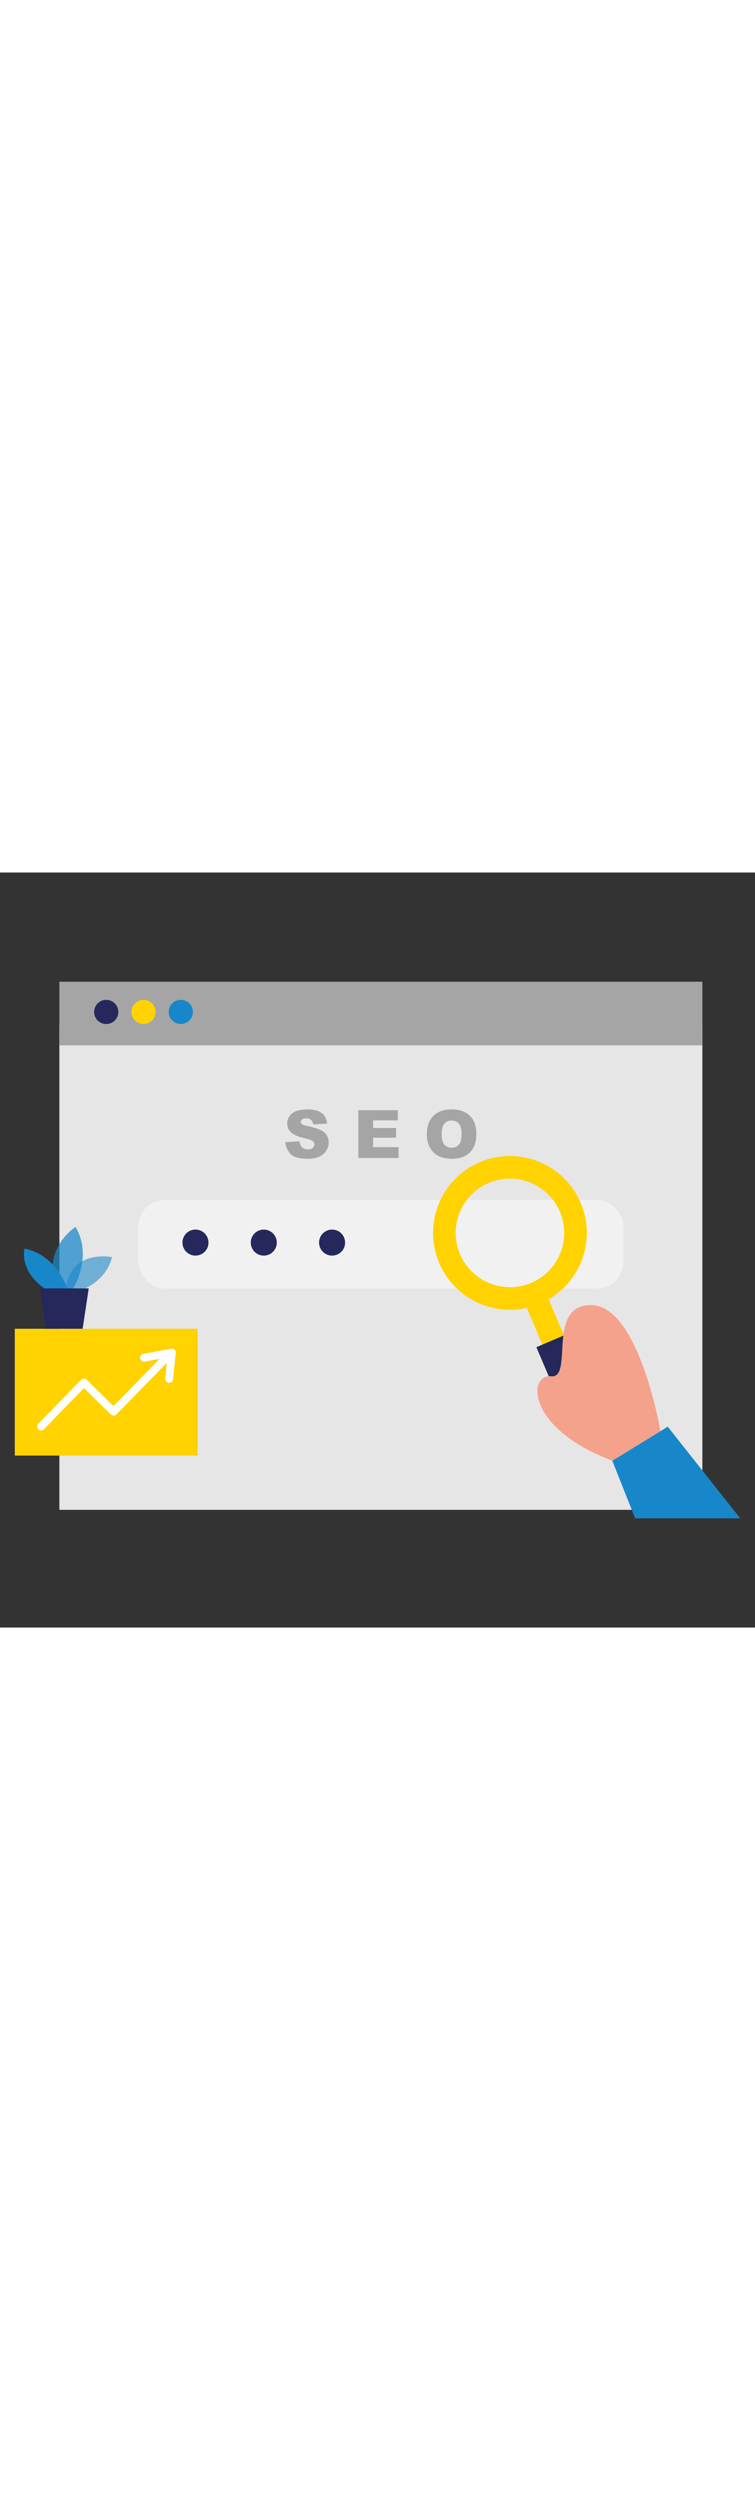 <svg id="_0528_seo" xmlns="http://www.w3.org/2000/svg" viewBox="0 0 500 500" data-imageid="seo-1-79" imageName="SEO 1" class="illustrations_image" style="width: 151px;"><rect x="0" y="0" width="500" height="500" fill="#333333" stroke="none"/><defs><style>.cls-1_seo-1-79{fill:#fff;}.cls-2_seo-1-79{fill:#f4a28c;}.cls-3_seo-1-79{fill:#a5a5a5;}.cls-4_seo-1-79{opacity:.58;}.cls-4_seo-1-79,.cls-5_seo-1-79,.cls-6_seo-1-79,.cls-7_seo-1-79,.cls-8_seo-1-79{fill:none;}.cls-5_seo-1-79{opacity:.44;}.cls-9_seo-1-79{fill:#e6e6e6;}.cls-6_seo-1-79{opacity:.73;}.cls-7_seo-1-79{opacity:.08;}.cls-8_seo-1-79{opacity:.12;}.cls-10_seo-1-79{fill:#24285b;}.cls-11_seo-1-79{fill:#ffd200;}.cls-12_seo-1-79{fill:#68e1fd;}</style></defs><g id="seo_seo-1-79"><rect class="cls-9_seo-1-79" x="39.32" y="101.48" width="425.83" height="320.58"/><g class="cls-5_seo-1-79"><rect class="cls-1_seo-1-79" x="91.6" y="216.78" width="321.27" height="58.74" rx="17.53" ry="17.53"/></g><g class="cls-8_seo-1-79"><rect x="176.12" y="322.77" width="140.91" height="54.02" rx="13.04" ry="13.04"/></g><path class="cls-3_seo-1-79" d="m189.01,178.56l9.29-.58c.2,1.51.61,2.66,1.23,3.45,1.01,1.28,2.44,1.92,4.31,1.92,1.39,0,2.47-.33,3.22-.98s1.13-1.41,1.13-2.27-.36-1.55-1.08-2.2-2.39-1.26-5-1.83c-4.28-.96-7.34-2.24-9.16-3.84-1.84-1.6-2.76-3.63-2.76-6.1,0-1.62.47-3.16,1.41-4.6.94-1.44,2.36-2.58,4.25-3.41s4.48-1.24,7.77-1.24c4.04,0,7.12.75,9.24,2.25,2.12,1.5,3.38,3.89,3.78,7.17l-9.21.54c-.24-1.42-.76-2.46-1.54-3.1s-1.86-.97-3.24-.97c-1.14,0-1.99.24-2.57.72s-.86,1.07-.86,1.76c0,.5.24.96.71,1.36.46.42,1.55.8,3.28,1.16,4.27.92,7.33,1.85,9.17,2.79s3.19,2.11,4.03,3.5,1.26,2.95,1.26,4.68c0,2.03-.56,3.89-1.68,5.6-1.12,1.71-2.69,3.01-4.7,3.89s-4.55,1.33-7.61,1.33c-5.38,0-9.1-1.03-11.17-3.1s-3.24-4.7-3.51-7.89Z"/><path class="cls-3_seo-1-79" d="m237.3,157.41h26.17v6.75h-16.38v5.02h15.2v6.45h-15.2v6.23h16.86v7.16h-26.65v-31.6Z"/><path class="cls-3_seo-1-79" d="m282.7,173.23c0-5.16,1.44-9.18,4.31-12.05,2.87-2.87,6.88-4.31,12.01-4.31s9.31,1.41,12.16,4.24c2.85,2.82,4.27,6.78,4.27,11.87,0,3.69-.62,6.72-1.86,9.09s-3.04,4.2-5.39,5.52-5.28,1.97-8.78,1.97-6.51-.57-8.85-1.7-4.23-2.93-5.68-5.39-2.18-5.53-2.18-9.23Zm9.77.04c0,3.19.59,5.48,1.78,6.88s2.8,2.09,4.84,2.09,3.72-.68,4.87-2.05c1.15-1.37,1.72-3.82,1.72-7.35,0-2.97-.6-5.15-1.8-6.52s-2.83-2.06-4.88-2.06-3.55.7-4.74,2.09c-1.19,1.39-1.79,3.7-1.79,6.92Z"/><rect class="cls-3_seo-1-79" x="39.31" y="72.31" width="425.84" height="42.12"/><circle class="cls-10_seo-1-79" cx="70.35" cy="92.33" r="8.01"/><circle class="cls-11_seo-1-79" cx="95.05" cy="92.33" r="8.01"/><circle class="cls-12_seo-1-79 targetColor" cx="119.74" cy="92.33" r="8.01" style="fill: rgb(24, 135, 201);"/><circle class="cls-10_seo-1-79" cx="129.45" cy="245.08" r="8.62"/><circle class="cls-10_seo-1-79" cx="174.69" cy="245.08" r="8.62"/><circle class="cls-10_seo-1-79" cx="219.92" cy="245.08" r="8.62"/></g><g id="search_seo-1-79"><g class="cls-8_seo-1-79"><path d="m432.31,423.51h-47.99c-2.02-2.18-9.42-21.75-11.81-23.65-29.28-23.37-15.14-37.18-24.03-72.95-10.78-43.39-40.51-6.88-65.78-49.62-9.32-15.75-9.86-35.92-2.03-53.69,4.01-9.1,4.57-9.71,14.83-13.27,3.12-1.08,6.36-1.57,9.59-1.22-1.53,6.45-3.05,12.9-4.58,19.33-1.76,7.42-3.54,14.94-3.38,22.55.14,7.62,2.44,15.49,7.79,20.91,5.51,5.56,13.51,7.91,21.3,8.71,4.86.51,9.95.45,14.34-1.67,8.9-4.31,14.72-12.99,17.42-22.32,2.19-7.6,2.42-15.66,1.57-23.53-.91-8.47-3.84-15.22-11.06-20.01-8.48-5.63-19.03-8.07-29.12-6.73.9-5.62,6.15-9.79,11.7-11.03,6.9-1.54,14.32.28,20.75,2.84,2.54,1.01,21.36,8.11,21.62,10.13,1.43,11.41,2.86,22.81,4.29,34.22.16,1.25.31,2.53.07,3.77-.35,1.79-1.5,3.31-2.61,4.75-7.33,9.53-14.6,19.09-21.88,28.66l18.61,42.44,60.39,101.38Z"/></g><path class="cls-12_seo-1-79 targetColor" d="m294.87,254.99l1.45-.44v-2.07c0-.24-.37-.66-.44-.64-.88.37-1.33-.25-1.22-.82s.96-.89,1.5-1.33c.12-.09.33,0,.62-.09l-.21-1.08c1.51-1.43,2.1-2.5,1.7-3.07-.88-1.24-2.79-1.99-3.64-1.45-1.33.88-1.33,1.55-.37,3.36l-3.79,5.21c-.34.04-.66.19-.92.43-.15.19.27.81.41,1.24l.58,1.59,6.91,1.1-2.59-1.94Z" style="fill: rgb(24, 135, 201);"/><path class="cls-12_seo-1-79 targetColor" d="m302.25,253.87v-2.66c-.68-.65-1.33-1.12-1.77-1.69-.92-1.05-1.87-.32-2.66,0-.78.32-.68,1.08.13,1.57.13.08.19.36.19.56,0,.65-.17,1.71.12,1.87,1.16.58,2.38,1.02,3.64,1.33.23,0,.6-.45.89-.69l-.54-.29Z" style="fill: rgb(24, 135, 201);"/><path class="cls-12_seo-1-79 targetColor" d="m384.33,307.87c-1.06-1.86-3.35-2.62-5.31-1.78-2.1,1.05-4.13,2.23-6.44,3.49l3.19.36c.7-.82,1.13-1.69,1.82-2.03,1.24-.68,2.59-1.14,3.99-1.33.81-.07,1.71.77,2.76,1.29Z" style="fill: rgb(24, 135, 201);"/><path class="cls-12_seo-1-79 targetColor" d="m372.86,311.38l-2.66.24,1.33-1.53c-2.52-.68-5.31.29-5.17,1.86,2.19-.19,4.44.89,6.5-.57Z" style="fill: rgb(24, 135, 201);"/><path class="cls-12_seo-1-79 targetColor" d="m380.53,244.87c.94,0,1.78.35,2.11,0,.94-.81,1.55-.15,2.38.12.88.13,1.78.13,2.66,0-1.79-2.84-2.28-3.02-4.52-1.74l-.45.25-2.18,1.37Z" style="fill: rgb(24, 135, 201);"/><rect class="cls-11_seo-1-79" x="354.66" y="277.8" width="15.51" height="45.17" transform="translate(813.62 434.54) rotate(156.91)"/><g class="cls-7_seo-1-79"><rect x="354.66" y="277.8" width="15.51" height="45.17" transform="translate(813.62 434.54) rotate(156.91)"/></g><rect class="cls-10_seo-1-79" x="365.63" y="307.37" width="23.87" height="58.04" transform="translate(856.81 497.73) rotate(156.91)"/><path class="cls-11_seo-1-79" d="m290.88,258.62c11.03,25.86,40.93,37.88,66.78,26.85,25.86-11.03,37.88-40.93,26.85-66.78-11.03-25.86-40.93-37.88-66.78-26.85-25.86,11.03-37.88,40.93-26.85,66.78Zm13.75-5.86c-7.79-18.26.7-39.38,18.97-47.17,18.26-7.79,39.38.7,47.17,18.97,7.79,18.26-.7,39.38-18.97,47.17-18.26,7.79-39.38-.7-47.17-18.97Z"/><polygon class="cls-12_seo-1-79 targetColor" points="490.21 427.69 442.2 366.99 419.99 380.62 405.49 389.53 420.63 427.69 490.21 427.69" style="fill: rgb(24, 135, 201);"/><path class="cls-2_seo-1-79" d="m437.38,369.96s-14-82-45.06-83.44c-31.06-1.44-12.08,48.74-27.32,47.1-15.24-1.64-16.92,34.24,40.49,55.91l31.88-19.57Z"/><g class="cls-8_seo-1-79"><path d="m445.62,427.69c-9.76-17.82-19.4-35.49-25.62-47.07l-14.5,8.91,15.14,38.16h24.98Z"/></g></g><g id="growth_seo-1-79"><g class="cls-7_seo-1-79"><rect x="38.91" y="309.87" width="100.46" height="83.99"/></g><rect class="cls-11_seo-1-79" x="9.79" y="302.14" width="121.13" height="83.99"/><path class="cls-1_seo-1-79" d="m115.54,315.96c-.61-.56-1.44-.8-2.25-.64l-18.39,3.47c-1.42.27-2.35,1.63-2.08,3.05.27,1.42,1.63,2.36,3.05,2.08l9.91-1.87-30.61,31.29-17.74-17.44c-.5-.49-1.19-.76-1.86-.75-.69,0-1.36.29-1.84.79l-28.43,29.13c-1.01,1.03-.99,2.69.05,3.7.51.5,1.17.74,1.83.74s1.36-.26,1.87-.79l26.59-27.25,17.74,17.44c.5.49,1.12.7,1.86.75.69,0,1.36-.29,1.84-.79l33.37-34.11-1.05,10.36c-.15,1.44.9,2.72,2.34,2.86.09,0,.18.01.27.01,1.32,0,2.46-1,2.6-2.35l1.78-17.5c.08-.82-.22-1.63-.83-2.19Z"/></g><g id="plant_seo-1-79"><g class="cls-4_seo-1-79"><path class="cls-12_seo-1-79 targetColor" d="m50.6,277.8s19.29-5.18,23.56-23.1c0,0-29.83-6.16-30.81,24.65l7.25-1.55Z" style="fill: rgb(24, 135, 201);"/></g><g class="cls-6_seo-1-79"><path class="cls-12_seo-1-79 targetColor" d="m48.24,275.88s13.55-21.23,1.79-41.17c0,0-22.76,14.32-12.79,41.17h11Z" style="fill: rgb(24, 135, 201);"/></g><path class="cls-12_seo-1-79 targetColor" d="m44.77,275.88s-7.02-22.5-28.5-26.85c0,0-4.09,14.58,13.81,26.85h14.69Z" style="fill: rgb(24, 135, 201);"/><polygon class="cls-10_seo-1-79" points="58.75 275.43 54.73 302.14 30.13 302.14 26.62 275.43 58.75 275.43"/></g></svg>